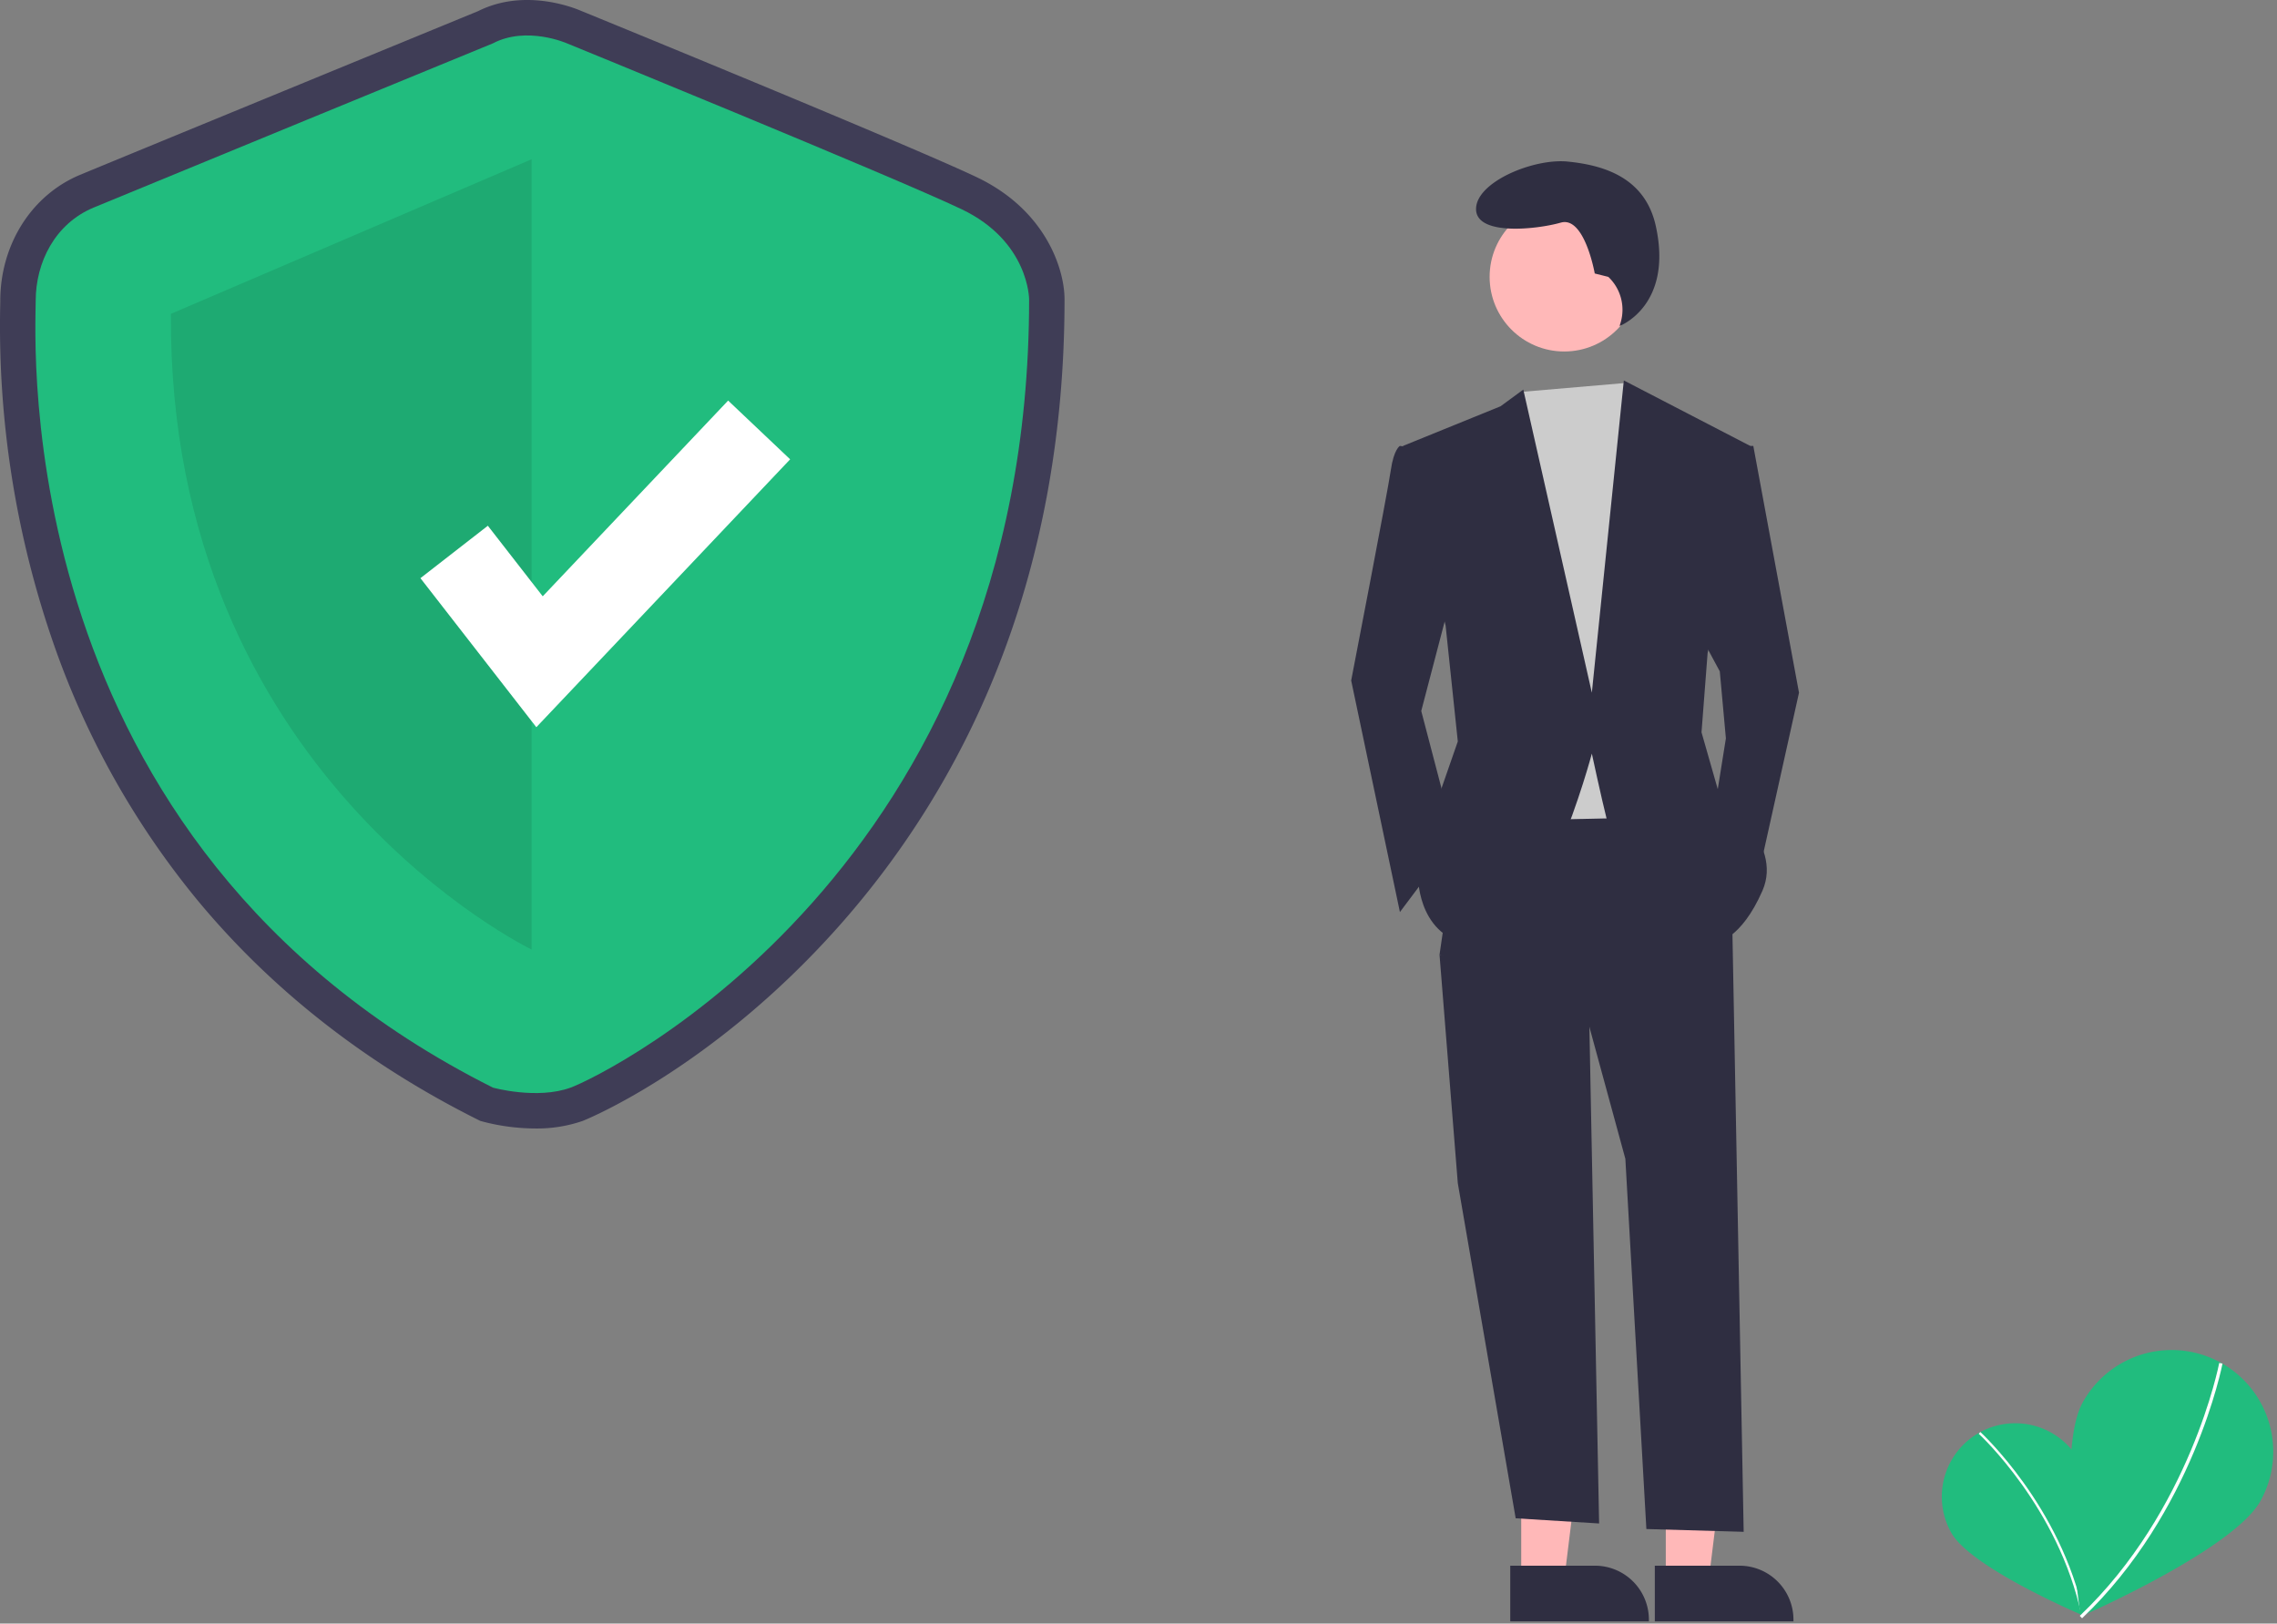 <svg xmlns="http://www.w3.org/2000/svg" xmlns:xlink="http://www.w3.org/1999/xlink" data-name="Layer 1" width="819.07" height="584"><rect width="100%" height="100%" fill="#808080" stroke="none"/><rect id="backgroundrect" width="100%" height="100%" x="0" y="0" fill="none" stroke="none"/><g class="currentLayer" style=""><title>Layer 1</title><path d="M747.902,525.359 c7.184,12.698 1.092,55.585 1.092,55.585 s-39.891,-16.886 -47.073,-29.578 a26.413,26.413 0 0 1 45.981,-26.007 z" fill="#21bc7e" id="svg_1" class="" fill-opacity="1"/><path d="M749.572,580.889 l-0.847,0.179 c-8.162,-38.778 -36.666,-65.075 -36.952,-65.336 l0.583,-0.641 C712.644,515.354 741.351,541.83 749.572,580.889 z" fill="#fff" id="svg_2"/><path d="M813.173,539.818 c-9.748,17.683 -64.706,41.638 -64.706,41.638 s-9.061,-59.263 0.682,-76.941 a36.556,36.556 0 1 1 64.025,35.302 z" fill="#21bc7e" id="svg_3" class="" fill-opacity="1"/><path d="M748.952,582.098 l-0.826,-0.869 c39.769,-37.769 50.064,-90.445 50.164,-90.973 l1.178,0.222 C799.368,491.009 789.01,544.055 748.952,582.098 z" fill="#fff" id="svg_4"/><path d="M192.566,405.919 a75.19,75.19 0 0 1 -18.64,-2.411 l-1.2,-0.332 l-1.113,-0.558 c-40.242,-20.177 -74.192,-46.827 -100.907,-79.211 a299.865,299.865 0 0 1 -50.949,-90.47 a348.21,348.21 0 0 1 -19.691,-122.665 c0.017,-0.876 0.031,-1.553 0.031,-2.019 c0,-20.289 11.262,-38.091 28.691,-45.354 c13.339,-5.558 134.455,-55.305 143.206,-58.9 c16.48,-8.258 34.062,-1.365 36.876,-0.16 c6.311,2.58 118.275,48.375 142.471,59.896 c24.936,11.874 31.589,33.206 31.589,43.938 c0,48.588 -8.415,93.998 -25.011,134.967 a312.517,312.517 0 0 1 -56.162,90.511 c-45.847,51.594 -91.706,69.884 -92.148,70.045 A50.11,50.11 0 0 1 192.566,405.919 zm-10.785,-26.714 c3.976,0.891 13.129,2.228 19.096,0.052 c7.579,-2.764 45.962,-22.668 81.83,-63.032 c49.557,-55.769 74.702,-125.875 74.739,-208.372 c-0.089,-1.671 -1.275,-13.592 -17.062,-21.109 C316.659,75.447 200.281,27.86 199.108,27.381 l-0.322,-0.136 c-2.439,-1.022 -10.201,-3.175 -15.551,-0.371 l-1.071,0.499 c-1.297,0.533 -129.863,53.338 -143.575,59.051 c-9.592,3.997 -13.009,13.897 -13.009,21.83 c0,0.58 -0.015,1.423 -0.036,2.513 C24.449,167.214 37.511,306.113 181.781,379.205 z" fill="#3f3d56" id="svg_5"/><path d="M177.324,15.586 S47.589,68.87 33.689,74.662 s-20.85,19.692 -20.85,33.592 S2.414,303.532 177.324,391.228 c0,0 15.875,4.392 27.919,0 s164.945,-78.526 164.945,-283.553 c0,0 0,-20.85 -24.325,-32.434 s-141.934,-59.655 -141.934,-59.655 S189.486,9.215 177.324,15.586 z" fill="#21bc7e" id="svg_6"/><path d="M191.224,57.286 V341.537 S60.331,278.53 61.49,112.887 z" opacity="0.1" id="svg_7"/><polygon points="192.931 261.581 151.235 207.969 175.483 189.11 195.226 214.494 261.921 144.088 284.224 165.219 192.931 261.581" fill="#fff" id="svg_8"/><polygon points="547.206 568.237 562.671 568.236 570.029 508.583 547.203 508.584 547.206 568.237" fill="#ffb8b8" id="svg_10"/><path d="M543.261,563.188 l30.458,-0.001 h0.001 a19.411,19.411 0 0 1 19.41,19.41 v0.631 l-49.868,0.002 z" fill="#2f2e41" id="svg_11"/><polygon points="599.206 568.237 614.671 568.236 622.029 508.583 599.203 508.584 599.206 568.237" fill="#ffb8b8" id="svg_12"/><path d="M595.261,563.188 l30.458,-0.001 h0.001 a19.411,19.411 0 0 1 19.41,19.41 v0.631 l-49.868,0.002 z" fill="#2f2e41" id="svg_13"/><polygon points="571.514 358.75 575.224 548 545.213 546.139 524.393 425.597 517.817 343.408 571.514 358.75" fill="#2f2e41" id="svg_14"/><path d="M623.018,326.971 L627.224,551 l-35,-1 l-7.56,-133.17 l-13.15,-48.217 l-53.696,-25.204 l8.767,-60.271 l78.9,-1.096 z" fill="#2f2e41" id="svg_15"/><circle cx="562.676" cy="99.594" r="26.838" fill="#ffb8b8" id="svg_16"/><polygon points="584.936 137.738 589.047 143.966 600.006 174.649 591.239 294.095 539.734 295.192 533.16 158.211 546.933 140.995 584.936 137.738" fill="#ccc" id="svg_17"/><path d="M512.338,161.499 l-8.767,-1.096 s-2.192,1.096 -3.288,8.767 s-14.246,75.613 -14.246,75.613 l17.533,83.284 l19.725,-26.3 l-12.054,-46.025 l12.054,-46.025 z" fill="#2f2e41" id="svg_18"/><polygon points="624.114 160.404 630.689 160.404 647.127 249.166 631.785 318.204 616.443 293 620.826 265.604 618.635 241.496 610.964 227.249 624.114 160.404" fill="#2f2e41" id="svg_19"/><path d="M578.535,99.594 l-4.88,-1.22 s-3.66,-20.739 -12.199,-18.299 s-30.498,4.88 -30.498,-4.88 s20.739,-18.299 32.938,-17.079 s27.779,5.267 31.718,23.178 c6.314,28.713 -13.026,35.965 -13.026,35.965 l0.322,-1.045 a16.282,16.282 0 0 0 -4.374,-16.621 z" fill="#2f2e41" id="svg_20"/><path d="M504.668,160.403 l35.067,-14.246 l8.219,-6.027 l24.656,109.036 l11.506,-112.324 l45.477,23.561 L614.252,234.92 l-2.192,28.492 l6.575,23.013 s23.013,16.438 15.342,33.971 s-16.438,18.629 -16.438,18.629 s-37.259,-35.067 -39.45,-43.834 s-5.479,-24.108 -5.479,-24.108 s-18.629,70.134 -40.546,69.038 s-21.917,-24.108 -21.917,-24.108 l5.479,-24.108 l8.767,-25.204 l-4.383,-41.642 z" fill="#2f2e41" id="svg_21"/></g></svg>